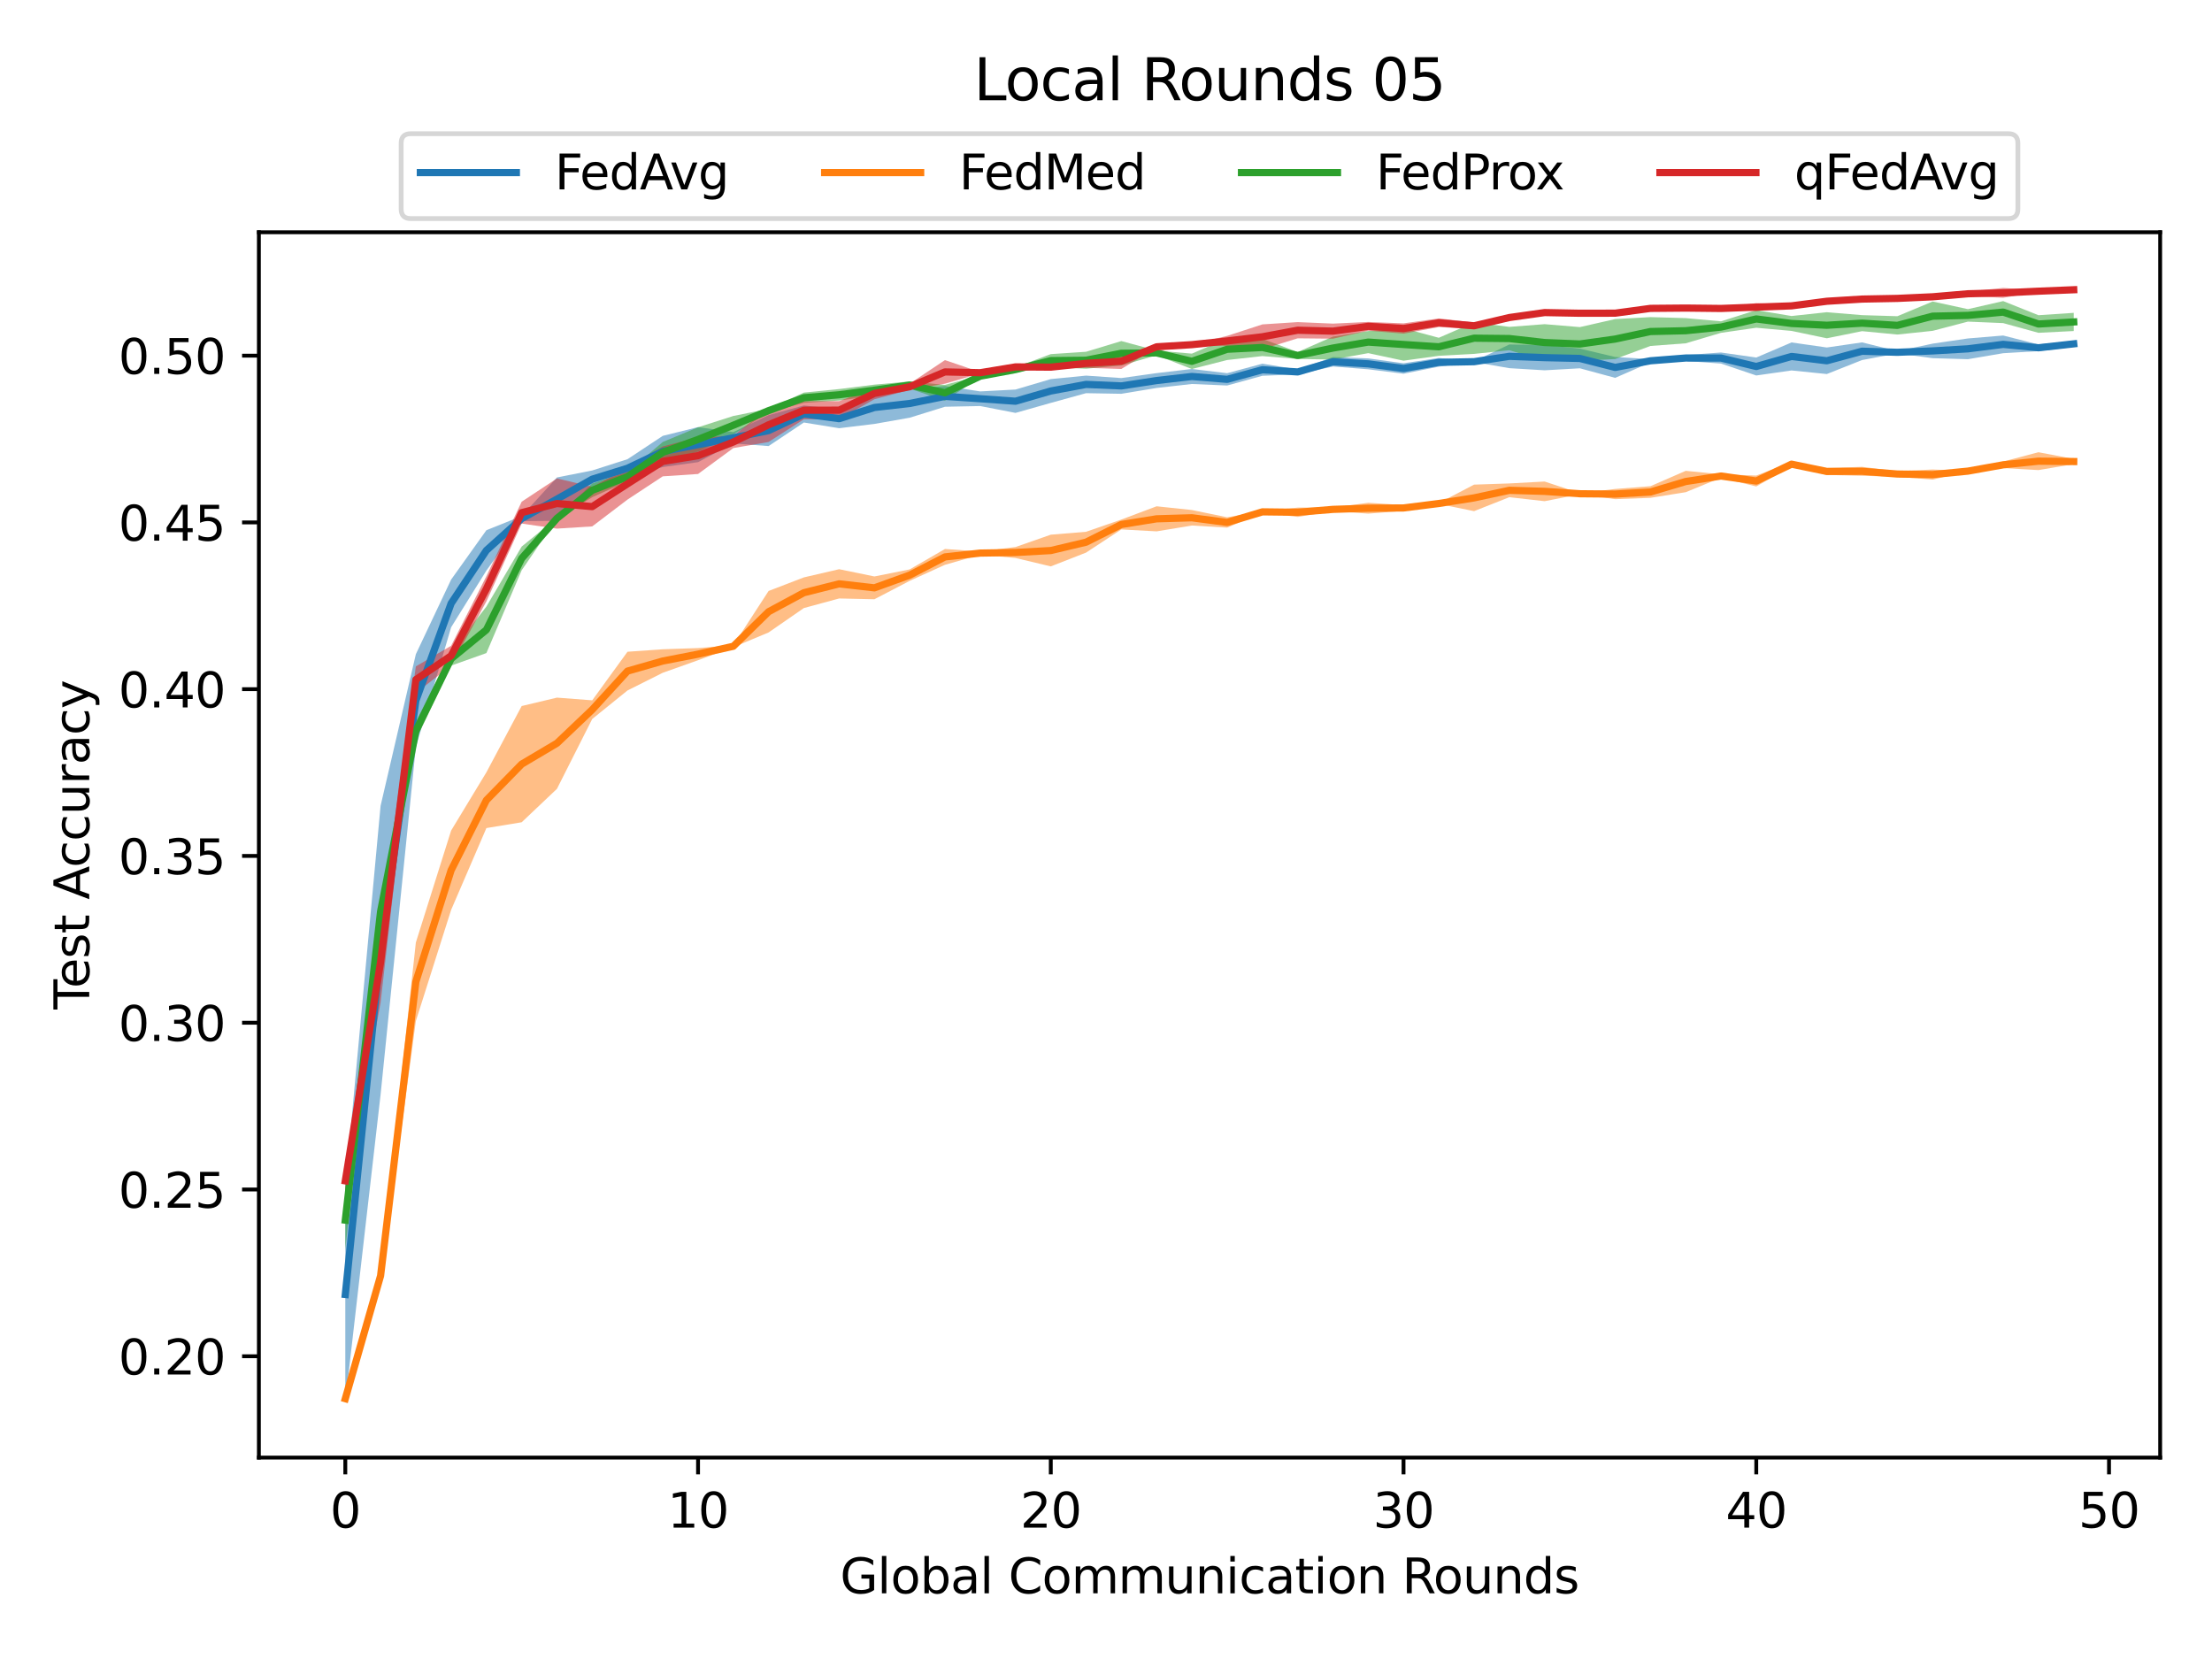 <?xml version="1.0" encoding="utf-8" standalone="no"?>
<!DOCTYPE svg PUBLIC "-//W3C//DTD SVG 1.1//EN"
  "http://www.w3.org/Graphics/SVG/1.1/DTD/svg11.dtd">
<svg height="345.6pt" version="1.1" viewBox="0 0 460.8 345.6" width="460.8pt" xmlns="http://www.w3.org/2000/svg" xmlns:xlink="http://www.w3.org/1999/xlink">
 <defs>
  <style type="text/css">*{stroke-linecap:butt;stroke-linejoin:round;}</style>
 </defs>
 <g id="figure_1">
  <g id="patch_1">
   <path d="M 0 345.6 
L 460.8 345.6 
L 460.8 0 
L 0 0 
z
" style="fill:#ffffff;"/>
  </g>
  <g id="axes_1">
   <g id="patch_2">
    <path d="M 53.93 303.64 
L 450 303.64 
L 450 48.38 
L 53.93 48.38 
z
" style="fill:#ffffff;"/>
   </g>
   <g id="PolyCollection_1">
    <path clip-path="url(#p6af0ea14b4)" d="M 71.933 247.297 
L 71.933 292.037 
L 79.281 228.053 
L 86.63 155.641 
L 93.978 130.675 
L 101.326 118.858 
L 108.674 108.564 
L 116.023 108.497 
L 123.371 101.641 
L 130.719 99.432 
L 138.067 97.297 
L 145.416 96.276 
L 152.764 92.381 
L 160.112 92.925 
L 167.46 88.017 
L 174.809 89.205 
L 182.157 88.312 
L 189.505 87.016 
L 196.853 84.733 
L 204.201 84.586 
L 211.55 86.016 
L 218.898 83.934 
L 226.246 81.906 
L 233.594 82.034 
L 240.943 80.819 
L 248.291 79.993 
L 255.639 80.308 
L 262.987 78.28 
L 270.336 77.998 
L 277.684 76.347 
L 285.032 76.931 
L 292.38 77.851 
L 299.729 76.387 
L 307.077 75.42 
L 314.425 76.696 
L 321.773 77.139 
L 329.121 76.723 
L 336.47 78.717 
L 343.818 75.5 
L 351.166 75.198 
L 358.514 75.735 
L 365.863 78.22 
L 373.211 77.172 
L 380.559 77.918 
L 387.907 75.004 
L 395.256 73.627 
L 402.604 74.614 
L 409.952 74.829 
L 417.3 73.58 
L 424.649 73.144 
L 431.997 72.257 
L 431.997 71.002 
L 431.997 71.002 
L 424.649 71.754 
L 417.3 69.894 
L 409.952 70.505 
L 402.604 71.586 
L 395.256 73.15 
L 387.907 71.324 
L 380.559 72.392 
L 373.211 71.337 
L 365.863 74.48 
L 358.514 73.432 
L 351.166 73.963 
L 343.818 74.816 
L 336.47 74.366 
L 329.121 72.62 
L 321.773 71.868 
L 314.425 71.76 
L 307.077 75.272 
L 299.729 74.581 
L 292.38 75.675 
L 285.032 74.661 
L 277.684 74.386 
L 270.336 76.964 
L 262.987 75.762 
L 255.639 77.743 
L 248.291 76.864 
L 240.943 77.73 
L 233.594 78.757 
L 226.246 78.247 
L 218.898 78.972 
L 211.55 81.148 
L 204.201 81.537 
L 196.853 80.409 
L 189.505 81.094 
L 182.157 81.463 
L 174.809 85.237 
L 167.46 84.471 
L 160.112 86.472 
L 152.764 90.018 
L 145.416 88.977 
L 138.067 90.797 
L 130.719 95.658 
L 123.371 98.008 
L 116.023 99.459 
L 108.674 107.503 
L 101.326 110.451 
L 93.978 120.738 
L 86.63 136.282 
L 79.281 167.875 
L 71.933 247.297 
z
" style="fill:#1f77b4;fill-opacity:0.5;"/>
   </g>
   <g id="PolyCollection_2">
    <path clip-path="url(#p6af0ea14b4)" d="M 71.933 290.708 
L 71.933 292.037 
L 79.281 267.582 
L 86.63 212.703 
L 93.978 189.55 
L 101.326 172.502 
L 108.674 171.293 
L 116.023 164.33 
L 123.371 149.779 
L 130.719 143.836 
L 138.067 140.15 
L 145.416 137.538 
L 152.764 134.825 
L 160.112 131.75 
L 167.46 126.667 
L 174.809 124.672 
L 182.157 124.834 
L 189.505 121 
L 196.853 117.662 
L 204.201 115.554 
L 211.55 116.239 
L 218.898 117.991 
L 226.246 115.117 
L 233.594 110.29 
L 240.943 110.692 
L 248.291 109.477 
L 255.639 109.914 
L 262.987 106.784 
L 270.336 107.684 
L 277.684 106.482 
L 285.032 106.999 
L 292.38 106.422 
L 299.729 104.978 
L 307.077 106.482 
L 314.425 103.575 
L 321.773 104.407 
L 329.121 102.97 
L 336.47 103.984 
L 343.818 103.709 
L 351.166 102.534 
L 358.514 99.519 
L 365.863 101.339 
L 373.211 97.122 
L 380.559 98.935 
L 387.907 99.109 
L 395.256 99.351 
L 402.604 99.909 
L 409.952 98.163 
L 417.3 97.511 
L 424.649 97.928 
L 431.997 96.692 
L 431.997 95.604 
L 431.997 95.604 
L 424.649 94.208 
L 417.3 96.148 
L 409.952 98.122 
L 402.604 97.807 
L 395.256 98.143 
L 387.907 97.256 
L 380.559 97.491 
L 373.211 96.262 
L 365.863 99.069 
L 358.514 98.807 
L 351.166 98.082 
L 343.818 101.285 
L 336.47 101.863 
L 329.121 102.742 
L 321.773 100.311 
L 314.425 100.708 
L 307.077 100.956 
L 299.729 104.797 
L 292.38 105.213 
L 285.032 104.743 
L 277.684 105.737 
L 270.336 105.744 
L 262.987 106.469 
L 255.639 107.758 
L 248.291 106.247 
L 240.943 105.468 
L 233.594 108.235 
L 226.246 110.78 
L 218.898 111.384 
L 211.55 113.956 
L 204.201 114.882 
L 196.853 114.365 
L 189.505 118.616 
L 182.157 120.086 
L 174.809 118.576 
L 167.46 120.281 
L 160.112 123.108 
L 152.764 134.436 
L 145.416 135.006 
L 138.067 135.255 
L 130.719 135.772 
L 123.371 145.891 
L 116.023 145.327 
L 108.674 147.08 
L 101.326 160.885 
L 93.978 173.019 
L 86.63 196.339 
L 79.281 263.956 
L 71.933 290.708 
z
" style="fill:#ff7f0e;fill-opacity:0.5;"/>
   </g>
   <g id="PolyCollection_3">
    <path clip-path="url(#p6af0ea14b4)" d="M 71.933 248.15 
L 71.933 260.203 
L 79.281 192.102 
L 86.63 154.157 
L 93.978 138.659 
L 101.326 136.047 
L 108.674 118.797 
L 116.023 108.08 
L 123.371 103.575 
L 130.719 100.291 
L 138.067 96.39 
L 145.416 94.087 
L 152.764 90.515 
L 160.112 85.908 
L 167.46 83.934 
L 174.809 83.431 
L 182.157 82.423 
L 189.505 80.953 
L 196.853 83.478 
L 204.201 78.522 
L 211.55 77.461 
L 218.898 76.481 
L 226.246 76.81 
L 233.594 76.138 
L 240.943 74.01 
L 248.291 76.87 
L 255.639 74.997 
L 262.987 74.178 
L 270.336 74.782 
L 277.684 74.896 
L 285.032 73.567 
L 292.38 75.138 
L 299.729 74.124 
L 307.077 73.721 
L 314.425 72.956 
L 321.773 75.178 
L 329.121 75.178 
L 336.47 74.795 
L 343.818 72.069 
L 351.166 71.519 
L 358.514 69.336 
L 365.863 68.275 
L 373.211 68.933 
L 380.559 70.471 
L 387.907 68.987 
L 395.256 69.692 
L 402.604 68.92 
L 409.952 67 
L 417.3 67.309 
L 424.649 69.33 
L 431.997 68.96 
L 431.997 65.173 
L 431.997 65.173 
L 424.649 65.663 
L 417.3 62.722 
L 409.952 64.401 
L 402.604 62.81 
L 395.256 65.872 
L 387.907 65.65 
L 380.559 65.039 
L 373.211 65.831 
L 365.863 64.609 
L 358.514 66.939 
L 351.166 66.268 
L 343.818 66.06 
L 336.47 66.469 
L 329.121 68.141 
L 321.773 67.53 
L 314.425 68.094 
L 307.077 67.174 
L 299.729 70.364 
L 292.38 68.39 
L 285.032 68.96 
L 277.684 70.115 
L 270.336 73.332 
L 262.987 70.592 
L 255.639 70.518 
L 248.291 73.667 
L 240.943 73.029 
L 233.594 71.049 
L 226.246 73.278 
L 218.898 73.768 
L 211.55 76.521 
L 204.201 78.2 
L 196.853 80.181 
L 189.505 79.469 
L 182.157 80.127 
L 174.809 81.047 
L 167.46 81.785 
L 160.112 85.176 
L 152.764 86.654 
L 145.416 89.011 
L 138.067 92.072 
L 130.719 98.337 
L 123.371 100.708 
L 116.023 107.872 
L 108.674 113.862 
L 101.326 126.358 
L 93.978 135.806 
L 86.63 150.376 
L 79.281 187.684 
L 71.933 248.15 
z
" style="fill:#2ca02c;fill-opacity:0.5;"/>
   </g>
   <g id="PolyCollection_4">
    <path clip-path="url(#p6af0ea14b4)" d="M 71.933 243.08 
L 71.933 248.915 
L 79.281 208.875 
L 86.63 144.34 
L 93.978 138.693 
L 101.326 125.284 
L 108.674 109.074 
L 116.023 110.122 
L 123.371 109.658 
L 130.719 104.072 
L 138.067 99.23 
L 145.416 98.74 
L 152.764 93.342 
L 160.112 92.072 
L 167.46 87.339 
L 174.809 87.312 
L 182.157 83.169 
L 189.505 81.215 
L 196.853 79.932 
L 204.201 77.77 
L 211.55 76.79 
L 218.898 76.87 
L 226.246 76.622 
L 233.594 76.864 
L 240.943 72.398 
L 248.291 71.854 
L 255.639 72.089 
L 262.987 72.734 
L 270.336 70.478 
L 277.684 70.552 
L 285.032 68.893 
L 292.38 69.498 
L 299.729 68.134 
L 307.077 68.571 
L 314.425 66.221 
L 321.773 65.247 
L 329.121 65.328 
L 336.47 65.308 
L 343.818 64.3 
L 351.166 64.495 
L 358.514 64.341 
L 365.863 64.824 
L 373.211 63.965 
L 380.559 63.105 
L 387.907 62.763 
L 395.256 62.407 
L 402.604 62.145 
L 409.952 61.675 
L 417.3 62.031 
L 424.649 60.835 
L 431.997 60.52 
L 431.997 60.198 
L 431.997 60.198 
L 424.649 60.486 
L 417.3 59.983 
L 409.952 60.721 
L 402.604 61.507 
L 395.256 61.917 
L 387.907 61.843 
L 380.559 62.407 
L 373.211 63.468 
L 365.863 63.139 
L 358.514 64.173 
L 351.166 63.857 
L 343.818 64.179 
L 336.47 65.173 
L 329.121 65.18 
L 321.773 64.978 
L 314.425 66.073 
L 307.077 67.167 
L 299.729 66.335 
L 292.38 67.362 
L 285.032 67.067 
L 277.684 67.416 
L 270.336 67.1 
L 262.987 67.577 
L 255.639 69.968 
L 248.291 71.74 
L 240.943 72.096 
L 233.594 73.634 
L 226.246 74.762 
L 218.898 76.098 
L 211.55 76.071 
L 204.201 77.515 
L 196.853 75.017 
L 189.505 79.919 
L 182.157 80.745 
L 174.809 83.572 
L 167.46 83.578 
L 160.112 84.908 
L 152.764 90.817 
L 145.416 91.106 
L 138.067 93.006 
L 130.719 97.505 
L 123.371 101.419 
L 116.023 99.66 
L 108.674 104.515 
L 101.326 120.033 
L 93.978 134.523 
L 86.63 138.82 
L 79.281 191.988 
L 71.933 243.08 
z
" style="fill:#d62728;fill-opacity:0.5;"/>
   </g>
   <g id="matplotlib.axis_1">
    <g id="xtick_1">
     <g id="line2d_1">
      <defs>
       <path d="M 0 0 
L 0 3.5 
" id="m37527997dd" style="stroke:#000000;stroke-width:0.8;"/>
      </defs>
      <g>
       <use style="stroke:#000000;stroke-width:0.8;" x="71.933" xlink:href="#m37527997dd" y="303.64"/>
      </g>
     </g>
     <g id="text_1">
      <!-- 0 -->
      <g transform="translate(68.752 318.238)scale(0.1 -0.1)">
       <defs>
        <path d="M 2034 4250 
Q 1547 4250 1301 3770 
Q 1056 3291 1056 2328 
Q 1056 1369 1301 889 
Q 1547 409 2034 409 
Q 2525 409 2770 889 
Q 3016 1369 3016 2328 
Q 3016 3291 2770 3770 
Q 2525 4250 2034 4250 
z
M 2034 4750 
Q 2819 4750 3233 4129 
Q 3647 3509 3647 2328 
Q 3647 1150 3233 529 
Q 2819 -91 2034 -91 
Q 1250 -91 836 529 
Q 422 1150 422 2328 
Q 422 3509 836 4129 
Q 1250 4750 2034 4750 
z
" id="DejaVuSans-30" transform="scale(0.016)"/>
       </defs>
       <use xlink:href="#DejaVuSans-30"/>
      </g>
     </g>
    </g>
    <g id="xtick_2">
     <g id="line2d_2">
      <g>
       <use style="stroke:#000000;stroke-width:0.8;" x="145.416" xlink:href="#m37527997dd" y="303.64"/>
      </g>
     </g>
     <g id="text_2">
      <!-- 10 -->
      <g transform="translate(139.053 318.238)scale(0.1 -0.1)">
       <defs>
        <path d="M 794 531 
L 1825 531 
L 1825 4091 
L 703 3866 
L 703 4441 
L 1819 4666 
L 2450 4666 
L 2450 531 
L 3481 531 
L 3481 0 
L 794 0 
L 794 531 
z
" id="DejaVuSans-31" transform="scale(0.016)"/>
       </defs>
       <use xlink:href="#DejaVuSans-31"/>
       <use x="63.623" xlink:href="#DejaVuSans-30"/>
      </g>
     </g>
    </g>
    <g id="xtick_3">
     <g id="line2d_3">
      <g>
       <use style="stroke:#000000;stroke-width:0.8;" x="218.898" xlink:href="#m37527997dd" y="303.64"/>
      </g>
     </g>
     <g id="text_3">
      <!-- 20 -->
      <g transform="translate(212.535 318.238)scale(0.1 -0.1)">
       <defs>
        <path d="M 1228 531 
L 3431 531 
L 3431 0 
L 469 0 
L 469 531 
Q 828 903 1448 1529 
Q 2069 2156 2228 2338 
Q 2531 2678 2651 2914 
Q 2772 3150 2772 3378 
Q 2772 3750 2511 3984 
Q 2250 4219 1831 4219 
Q 1534 4219 1204 4116 
Q 875 4013 500 3803 
L 500 4441 
Q 881 4594 1212 4672 
Q 1544 4750 1819 4750 
Q 2544 4750 2975 4387 
Q 3406 4025 3406 3419 
Q 3406 3131 3298 2873 
Q 3191 2616 2906 2266 
Q 2828 2175 2409 1742 
Q 1991 1309 1228 531 
z
" id="DejaVuSans-32" transform="scale(0.016)"/>
       </defs>
       <use xlink:href="#DejaVuSans-32"/>
       <use x="63.623" xlink:href="#DejaVuSans-30"/>
      </g>
     </g>
    </g>
    <g id="xtick_4">
     <g id="line2d_4">
      <g>
       <use style="stroke:#000000;stroke-width:0.8;" x="292.38" xlink:href="#m37527997dd" y="303.64"/>
      </g>
     </g>
     <g id="text_4">
      <!-- 30 -->
      <g transform="translate(286.018 318.238)scale(0.1 -0.1)">
       <defs>
        <path d="M 2597 2516 
Q 3050 2419 3304 2112 
Q 3559 1806 3559 1356 
Q 3559 666 3084 287 
Q 2609 -91 1734 -91 
Q 1441 -91 1130 -33 
Q 819 25 488 141 
L 488 750 
Q 750 597 1062 519 
Q 1375 441 1716 441 
Q 2309 441 2620 675 
Q 2931 909 2931 1356 
Q 2931 1769 2642 2001 
Q 2353 2234 1838 2234 
L 1294 2234 
L 1294 2753 
L 1863 2753 
Q 2328 2753 2575 2939 
Q 2822 3125 2822 3475 
Q 2822 3834 2567 4026 
Q 2313 4219 1838 4219 
Q 1578 4219 1281 4162 
Q 984 4106 628 3988 
L 628 4550 
Q 988 4650 1302 4700 
Q 1616 4750 1894 4750 
Q 2613 4750 3031 4423 
Q 3450 4097 3450 3541 
Q 3450 3153 3228 2886 
Q 3006 2619 2597 2516 
z
" id="DejaVuSans-33" transform="scale(0.016)"/>
       </defs>
       <use xlink:href="#DejaVuSans-33"/>
       <use x="63.623" xlink:href="#DejaVuSans-30"/>
      </g>
     </g>
    </g>
    <g id="xtick_5">
     <g id="line2d_5">
      <g>
       <use style="stroke:#000000;stroke-width:0.8;" x="365.863" xlink:href="#m37527997dd" y="303.64"/>
      </g>
     </g>
     <g id="text_5">
      <!-- 40 -->
      <g transform="translate(359.5 318.238)scale(0.1 -0.1)">
       <defs>
        <path d="M 2419 4116 
L 825 1625 
L 2419 1625 
L 2419 4116 
z
M 2253 4666 
L 3047 4666 
L 3047 1625 
L 3713 1625 
L 3713 1100 
L 3047 1100 
L 3047 0 
L 2419 0 
L 2419 1100 
L 313 1100 
L 313 1709 
L 2253 4666 
z
" id="DejaVuSans-34" transform="scale(0.016)"/>
       </defs>
       <use xlink:href="#DejaVuSans-34"/>
       <use x="63.623" xlink:href="#DejaVuSans-30"/>
      </g>
     </g>
    </g>
    <g id="xtick_6">
     <g id="line2d_6">
      <g>
       <use style="stroke:#000000;stroke-width:0.8;" x="439.345" xlink:href="#m37527997dd" y="303.64"/>
      </g>
     </g>
     <g id="text_6">
      <!-- 50 -->
      <g transform="translate(432.983 318.238)scale(0.1 -0.1)">
       <defs>
        <path d="M 691 4666 
L 3169 4666 
L 3169 4134 
L 1269 4134 
L 1269 2991 
Q 1406 3038 1543 3061 
Q 1681 3084 1819 3084 
Q 2600 3084 3056 2656 
Q 3513 2228 3513 1497 
Q 3513 744 3044 326 
Q 2575 -91 1722 -91 
Q 1428 -91 1123 -41 
Q 819 9 494 109 
L 494 744 
Q 775 591 1075 516 
Q 1375 441 1709 441 
Q 2250 441 2565 725 
Q 2881 1009 2881 1497 
Q 2881 1984 2565 2268 
Q 2250 2553 1709 2553 
Q 1456 2553 1204 2497 
Q 953 2441 691 2322 
L 691 4666 
z
" id="DejaVuSans-35" transform="scale(0.016)"/>
       </defs>
       <use xlink:href="#DejaVuSans-35"/>
       <use x="63.623" xlink:href="#DejaVuSans-30"/>
      </g>
     </g>
    </g>
    <g id="text_7">
     <!-- Global Communication Rounds -->
     <g transform="translate(175.003 331.917)scale(0.1 -0.1)">
      <defs>
       <path d="M 3809 666 
L 3809 1919 
L 2778 1919 
L 2778 2438 
L 4434 2438 
L 4434 434 
Q 4069 175 3628 42 
Q 3188 -91 2688 -91 
Q 1594 -91 976 548 
Q 359 1188 359 2328 
Q 359 3472 976 4111 
Q 1594 4750 2688 4750 
Q 3144 4750 3555 4637 
Q 3966 4525 4313 4306 
L 4313 3634 
Q 3963 3931 3569 4081 
Q 3175 4231 2741 4231 
Q 1884 4231 1454 3753 
Q 1025 3275 1025 2328 
Q 1025 1384 1454 906 
Q 1884 428 2741 428 
Q 3075 428 3337 486 
Q 3600 544 3809 666 
z
" id="DejaVuSans-47" transform="scale(0.016)"/>
       <path d="M 603 4863 
L 1178 4863 
L 1178 0 
L 603 0 
L 603 4863 
z
" id="DejaVuSans-6c" transform="scale(0.016)"/>
       <path d="M 1959 3097 
Q 1497 3097 1228 2736 
Q 959 2375 959 1747 
Q 959 1119 1226 758 
Q 1494 397 1959 397 
Q 2419 397 2687 759 
Q 2956 1122 2956 1747 
Q 2956 2369 2687 2733 
Q 2419 3097 1959 3097 
z
M 1959 3584 
Q 2709 3584 3137 3096 
Q 3566 2609 3566 1747 
Q 3566 888 3137 398 
Q 2709 -91 1959 -91 
Q 1206 -91 779 398 
Q 353 888 353 1747 
Q 353 2609 779 3096 
Q 1206 3584 1959 3584 
z
" id="DejaVuSans-6f" transform="scale(0.016)"/>
       <path d="M 3116 1747 
Q 3116 2381 2855 2742 
Q 2594 3103 2138 3103 
Q 1681 3103 1420 2742 
Q 1159 2381 1159 1747 
Q 1159 1113 1420 752 
Q 1681 391 2138 391 
Q 2594 391 2855 752 
Q 3116 1113 3116 1747 
z
M 1159 2969 
Q 1341 3281 1617 3432 
Q 1894 3584 2278 3584 
Q 2916 3584 3314 3078 
Q 3713 2572 3713 1747 
Q 3713 922 3314 415 
Q 2916 -91 2278 -91 
Q 1894 -91 1617 61 
Q 1341 213 1159 525 
L 1159 0 
L 581 0 
L 581 4863 
L 1159 4863 
L 1159 2969 
z
" id="DejaVuSans-62" transform="scale(0.016)"/>
       <path d="M 2194 1759 
Q 1497 1759 1228 1600 
Q 959 1441 959 1056 
Q 959 750 1161 570 
Q 1363 391 1709 391 
Q 2188 391 2477 730 
Q 2766 1069 2766 1631 
L 2766 1759 
L 2194 1759 
z
M 3341 1997 
L 3341 0 
L 2766 0 
L 2766 531 
Q 2569 213 2275 61 
Q 1981 -91 1556 -91 
Q 1019 -91 701 211 
Q 384 513 384 1019 
Q 384 1609 779 1909 
Q 1175 2209 1959 2209 
L 2766 2209 
L 2766 2266 
Q 2766 2663 2505 2880 
Q 2244 3097 1772 3097 
Q 1472 3097 1187 3025 
Q 903 2953 641 2809 
L 641 3341 
Q 956 3463 1253 3523 
Q 1550 3584 1831 3584 
Q 2591 3584 2966 3190 
Q 3341 2797 3341 1997 
z
" id="DejaVuSans-61" transform="scale(0.016)"/>
       <path id="DejaVuSans-20" transform="scale(0.016)"/>
       <path d="M 4122 4306 
L 4122 3641 
Q 3803 3938 3442 4084 
Q 3081 4231 2675 4231 
Q 1875 4231 1450 3742 
Q 1025 3253 1025 2328 
Q 1025 1406 1450 917 
Q 1875 428 2675 428 
Q 3081 428 3442 575 
Q 3803 722 4122 1019 
L 4122 359 
Q 3791 134 3420 21 
Q 3050 -91 2638 -91 
Q 1578 -91 968 557 
Q 359 1206 359 2328 
Q 359 3453 968 4101 
Q 1578 4750 2638 4750 
Q 3056 4750 3426 4639 
Q 3797 4528 4122 4306 
z
" id="DejaVuSans-43" transform="scale(0.016)"/>
       <path d="M 3328 2828 
Q 3544 3216 3844 3400 
Q 4144 3584 4550 3584 
Q 5097 3584 5394 3201 
Q 5691 2819 5691 2113 
L 5691 0 
L 5113 0 
L 5113 2094 
Q 5113 2597 4934 2840 
Q 4756 3084 4391 3084 
Q 3944 3084 3684 2787 
Q 3425 2491 3425 1978 
L 3425 0 
L 2847 0 
L 2847 2094 
Q 2847 2600 2669 2842 
Q 2491 3084 2119 3084 
Q 1678 3084 1418 2786 
Q 1159 2488 1159 1978 
L 1159 0 
L 581 0 
L 581 3500 
L 1159 3500 
L 1159 2956 
Q 1356 3278 1631 3431 
Q 1906 3584 2284 3584 
Q 2666 3584 2933 3390 
Q 3200 3197 3328 2828 
z
" id="DejaVuSans-6d" transform="scale(0.016)"/>
       <path d="M 544 1381 
L 544 3500 
L 1119 3500 
L 1119 1403 
Q 1119 906 1312 657 
Q 1506 409 1894 409 
Q 2359 409 2629 706 
Q 2900 1003 2900 1516 
L 2900 3500 
L 3475 3500 
L 3475 0 
L 2900 0 
L 2900 538 
Q 2691 219 2414 64 
Q 2138 -91 1772 -91 
Q 1169 -91 856 284 
Q 544 659 544 1381 
z
M 1991 3584 
L 1991 3584 
z
" id="DejaVuSans-75" transform="scale(0.016)"/>
       <path d="M 3513 2113 
L 3513 0 
L 2938 0 
L 2938 2094 
Q 2938 2591 2744 2837 
Q 2550 3084 2163 3084 
Q 1697 3084 1428 2787 
Q 1159 2491 1159 1978 
L 1159 0 
L 581 0 
L 581 3500 
L 1159 3500 
L 1159 2956 
Q 1366 3272 1645 3428 
Q 1925 3584 2291 3584 
Q 2894 3584 3203 3211 
Q 3513 2838 3513 2113 
z
" id="DejaVuSans-6e" transform="scale(0.016)"/>
       <path d="M 603 3500 
L 1178 3500 
L 1178 0 
L 603 0 
L 603 3500 
z
M 603 4863 
L 1178 4863 
L 1178 4134 
L 603 4134 
L 603 4863 
z
" id="DejaVuSans-69" transform="scale(0.016)"/>
       <path d="M 3122 3366 
L 3122 2828 
Q 2878 2963 2633 3030 
Q 2388 3097 2138 3097 
Q 1578 3097 1268 2742 
Q 959 2388 959 1747 
Q 959 1106 1268 751 
Q 1578 397 2138 397 
Q 2388 397 2633 464 
Q 2878 531 3122 666 
L 3122 134 
Q 2881 22 2623 -34 
Q 2366 -91 2075 -91 
Q 1284 -91 818 406 
Q 353 903 353 1747 
Q 353 2603 823 3093 
Q 1294 3584 2113 3584 
Q 2378 3584 2631 3529 
Q 2884 3475 3122 3366 
z
" id="DejaVuSans-63" transform="scale(0.016)"/>
       <path d="M 1172 4494 
L 1172 3500 
L 2356 3500 
L 2356 3053 
L 1172 3053 
L 1172 1153 
Q 1172 725 1289 603 
Q 1406 481 1766 481 
L 2356 481 
L 2356 0 
L 1766 0 
Q 1100 0 847 248 
Q 594 497 594 1153 
L 594 3053 
L 172 3053 
L 172 3500 
L 594 3500 
L 594 4494 
L 1172 4494 
z
" id="DejaVuSans-74" transform="scale(0.016)"/>
       <path d="M 2841 2188 
Q 3044 2119 3236 1894 
Q 3428 1669 3622 1275 
L 4263 0 
L 3584 0 
L 2988 1197 
Q 2756 1666 2539 1819 
Q 2322 1972 1947 1972 
L 1259 1972 
L 1259 0 
L 628 0 
L 628 4666 
L 2053 4666 
Q 2853 4666 3247 4331 
Q 3641 3997 3641 3322 
Q 3641 2881 3436 2590 
Q 3231 2300 2841 2188 
z
M 1259 4147 
L 1259 2491 
L 2053 2491 
Q 2509 2491 2742 2702 
Q 2975 2913 2975 3322 
Q 2975 3731 2742 3939 
Q 2509 4147 2053 4147 
L 1259 4147 
z
" id="DejaVuSans-52" transform="scale(0.016)"/>
       <path d="M 2906 2969 
L 2906 4863 
L 3481 4863 
L 3481 0 
L 2906 0 
L 2906 525 
Q 2725 213 2448 61 
Q 2172 -91 1784 -91 
Q 1150 -91 751 415 
Q 353 922 353 1747 
Q 353 2572 751 3078 
Q 1150 3584 1784 3584 
Q 2172 3584 2448 3432 
Q 2725 3281 2906 2969 
z
M 947 1747 
Q 947 1113 1208 752 
Q 1469 391 1925 391 
Q 2381 391 2643 752 
Q 2906 1113 2906 1747 
Q 2906 2381 2643 2742 
Q 2381 3103 1925 3103 
Q 1469 3103 1208 2742 
Q 947 2381 947 1747 
z
" id="DejaVuSans-64" transform="scale(0.016)"/>
       <path d="M 2834 3397 
L 2834 2853 
Q 2591 2978 2328 3040 
Q 2066 3103 1784 3103 
Q 1356 3103 1142 2972 
Q 928 2841 928 2578 
Q 928 2378 1081 2264 
Q 1234 2150 1697 2047 
L 1894 2003 
Q 2506 1872 2764 1633 
Q 3022 1394 3022 966 
Q 3022 478 2636 193 
Q 2250 -91 1575 -91 
Q 1294 -91 989 -36 
Q 684 19 347 128 
L 347 722 
Q 666 556 975 473 
Q 1284 391 1588 391 
Q 1994 391 2212 530 
Q 2431 669 2431 922 
Q 2431 1156 2273 1281 
Q 2116 1406 1581 1522 
L 1381 1569 
Q 847 1681 609 1914 
Q 372 2147 372 2553 
Q 372 3047 722 3315 
Q 1072 3584 1716 3584 
Q 2034 3584 2315 3537 
Q 2597 3491 2834 3397 
z
" id="DejaVuSans-73" transform="scale(0.016)"/>
      </defs>
      <use xlink:href="#DejaVuSans-47"/>
      <use x="77.49" xlink:href="#DejaVuSans-6c"/>
      <use x="105.273" xlink:href="#DejaVuSans-6f"/>
      <use x="166.455" xlink:href="#DejaVuSans-62"/>
      <use x="229.932" xlink:href="#DejaVuSans-61"/>
      <use x="291.211" xlink:href="#DejaVuSans-6c"/>
      <use x="318.994" xlink:href="#DejaVuSans-20"/>
      <use x="350.781" xlink:href="#DejaVuSans-43"/>
      <use x="420.605" xlink:href="#DejaVuSans-6f"/>
      <use x="481.787" xlink:href="#DejaVuSans-6d"/>
      <use x="579.199" xlink:href="#DejaVuSans-6d"/>
      <use x="676.611" xlink:href="#DejaVuSans-75"/>
      <use x="739.99" xlink:href="#DejaVuSans-6e"/>
      <use x="803.369" xlink:href="#DejaVuSans-69"/>
      <use x="831.152" xlink:href="#DejaVuSans-63"/>
      <use x="886.133" xlink:href="#DejaVuSans-61"/>
      <use x="947.412" xlink:href="#DejaVuSans-74"/>
      <use x="986.621" xlink:href="#DejaVuSans-69"/>
      <use x="1014.404" xlink:href="#DejaVuSans-6f"/>
      <use x="1075.586" xlink:href="#DejaVuSans-6e"/>
      <use x="1138.965" xlink:href="#DejaVuSans-20"/>
      <use x="1170.752" xlink:href="#DejaVuSans-52"/>
      <use x="1235.734" xlink:href="#DejaVuSans-6f"/>
      <use x="1296.916" xlink:href="#DejaVuSans-75"/>
      <use x="1360.295" xlink:href="#DejaVuSans-6e"/>
      <use x="1423.674" xlink:href="#DejaVuSans-64"/>
      <use x="1487.15" xlink:href="#DejaVuSans-73"/>
     </g>
    </g>
   </g>
   <g id="matplotlib.axis_2">
    <g id="ytick_1">
     <g id="line2d_7">
      <defs>
       <path d="M 0 0 
L -3.5 0 
" id="m88d125b9ae" style="stroke:#000000;stroke-width:0.8;"/>
      </defs>
      <g>
       <use style="stroke:#000000;stroke-width:0.8;" x="53.93" xlink:href="#m88d125b9ae" y="282.533"/>
      </g>
     </g>
     <g id="text_8">
      <!-- 0.20 -->
      <g transform="translate(24.664 286.332)scale(0.1 -0.1)">
       <defs>
        <path d="M 684 794 
L 1344 794 
L 1344 0 
L 684 0 
L 684 794 
z
" id="DejaVuSans-2e" transform="scale(0.016)"/>
       </defs>
       <use xlink:href="#DejaVuSans-30"/>
       <use x="63.623" xlink:href="#DejaVuSans-2e"/>
       <use x="95.41" xlink:href="#DejaVuSans-32"/>
       <use x="159.033" xlink:href="#DejaVuSans-30"/>
      </g>
     </g>
    </g>
    <g id="ytick_2">
     <g id="line2d_8">
      <g>
       <use style="stroke:#000000;stroke-width:0.8;" x="53.93" xlink:href="#m88d125b9ae" y="247.792"/>
      </g>
     </g>
     <g id="text_9">
      <!-- 0.25 -->
      <g transform="translate(24.664 251.591)scale(0.1 -0.1)">
       <use xlink:href="#DejaVuSans-30"/>
       <use x="63.623" xlink:href="#DejaVuSans-2e"/>
       <use x="95.41" xlink:href="#DejaVuSans-32"/>
       <use x="159.033" xlink:href="#DejaVuSans-35"/>
      </g>
     </g>
    </g>
    <g id="ytick_3">
     <g id="line2d_9">
      <g>
       <use style="stroke:#000000;stroke-width:0.8;" x="53.93" xlink:href="#m88d125b9ae" y="213.051"/>
      </g>
     </g>
     <g id="text_10">
      <!-- 0.30 -->
      <g transform="translate(24.664 216.85)scale(0.1 -0.1)">
       <use xlink:href="#DejaVuSans-30"/>
       <use x="63.623" xlink:href="#DejaVuSans-2e"/>
       <use x="95.41" xlink:href="#DejaVuSans-33"/>
       <use x="159.033" xlink:href="#DejaVuSans-30"/>
      </g>
     </g>
    </g>
    <g id="ytick_4">
     <g id="line2d_10">
      <g>
       <use style="stroke:#000000;stroke-width:0.8;" x="53.93" xlink:href="#m88d125b9ae" y="178.31"/>
      </g>
     </g>
     <g id="text_11">
      <!-- 0.35 -->
      <g transform="translate(24.664 182.109)scale(0.1 -0.1)">
       <use xlink:href="#DejaVuSans-30"/>
       <use x="63.623" xlink:href="#DejaVuSans-2e"/>
       <use x="95.41" xlink:href="#DejaVuSans-33"/>
       <use x="159.033" xlink:href="#DejaVuSans-35"/>
      </g>
     </g>
    </g>
    <g id="ytick_5">
     <g id="line2d_11">
      <g>
       <use style="stroke:#000000;stroke-width:0.8;" x="53.93" xlink:href="#m88d125b9ae" y="143.569"/>
      </g>
     </g>
     <g id="text_12">
      <!-- 0.40 -->
      <g transform="translate(24.664 147.368)scale(0.1 -0.1)">
       <use xlink:href="#DejaVuSans-30"/>
       <use x="63.623" xlink:href="#DejaVuSans-2e"/>
       <use x="95.41" xlink:href="#DejaVuSans-34"/>
       <use x="159.033" xlink:href="#DejaVuSans-30"/>
      </g>
     </g>
    </g>
    <g id="ytick_6">
     <g id="line2d_12">
      <g>
       <use style="stroke:#000000;stroke-width:0.8;" x="53.93" xlink:href="#m88d125b9ae" y="108.828"/>
      </g>
     </g>
     <g id="text_13">
      <!-- 0.45 -->
      <g transform="translate(24.664 112.627)scale(0.1 -0.1)">
       <use xlink:href="#DejaVuSans-30"/>
       <use x="63.623" xlink:href="#DejaVuSans-2e"/>
       <use x="95.41" xlink:href="#DejaVuSans-34"/>
       <use x="159.033" xlink:href="#DejaVuSans-35"/>
      </g>
     </g>
    </g>
    <g id="ytick_7">
     <g id="line2d_13">
      <g>
       <use style="stroke:#000000;stroke-width:0.8;" x="53.93" xlink:href="#m88d125b9ae" y="74.087"/>
      </g>
     </g>
     <g id="text_14">
      <!-- 0.50 -->
      <g transform="translate(24.664 77.886)scale(0.1 -0.1)">
       <use xlink:href="#DejaVuSans-30"/>
       <use x="63.623" xlink:href="#DejaVuSans-2e"/>
       <use x="95.41" xlink:href="#DejaVuSans-35"/>
       <use x="159.033" xlink:href="#DejaVuSans-30"/>
      </g>
     </g>
    </g>
    <g id="text_15">
     <!-- Test Accuracy -->
     <g transform="translate(18.585 210.273)rotate(-90)scale(0.1 -0.1)">
      <defs>
       <path d="M -19 4666 
L 3928 4666 
L 3928 4134 
L 2272 4134 
L 2272 0 
L 1638 0 
L 1638 4134 
L -19 4134 
L -19 4666 
z
" id="DejaVuSans-54" transform="scale(0.016)"/>
       <path d="M 3597 1894 
L 3597 1613 
L 953 1613 
Q 991 1019 1311 708 
Q 1631 397 2203 397 
Q 2534 397 2845 478 
Q 3156 559 3463 722 
L 3463 178 
Q 3153 47 2828 -22 
Q 2503 -91 2169 -91 
Q 1331 -91 842 396 
Q 353 884 353 1716 
Q 353 2575 817 3079 
Q 1281 3584 2069 3584 
Q 2775 3584 3186 3129 
Q 3597 2675 3597 1894 
z
M 3022 2063 
Q 3016 2534 2758 2815 
Q 2500 3097 2075 3097 
Q 1594 3097 1305 2825 
Q 1016 2553 972 2059 
L 3022 2063 
z
" id="DejaVuSans-65" transform="scale(0.016)"/>
       <path d="M 2188 4044 
L 1331 1722 
L 3047 1722 
L 2188 4044 
z
M 1831 4666 
L 2547 4666 
L 4325 0 
L 3669 0 
L 3244 1197 
L 1141 1197 
L 716 0 
L 50 0 
L 1831 4666 
z
" id="DejaVuSans-41" transform="scale(0.016)"/>
       <path d="M 2631 2963 
Q 2534 3019 2420 3045 
Q 2306 3072 2169 3072 
Q 1681 3072 1420 2755 
Q 1159 2438 1159 1844 
L 1159 0 
L 581 0 
L 581 3500 
L 1159 3500 
L 1159 2956 
Q 1341 3275 1631 3429 
Q 1922 3584 2338 3584 
Q 2397 3584 2469 3576 
Q 2541 3569 2628 3553 
L 2631 2963 
z
" id="DejaVuSans-72" transform="scale(0.016)"/>
       <path d="M 2059 -325 
Q 1816 -950 1584 -1140 
Q 1353 -1331 966 -1331 
L 506 -1331 
L 506 -850 
L 844 -850 
Q 1081 -850 1212 -737 
Q 1344 -625 1503 -206 
L 1606 56 
L 191 3500 
L 800 3500 
L 1894 763 
L 2988 3500 
L 3597 3500 
L 2059 -325 
z
" id="DejaVuSans-79" transform="scale(0.016)"/>
      </defs>
      <use xlink:href="#DejaVuSans-54"/>
      <use x="44.084" xlink:href="#DejaVuSans-65"/>
      <use x="105.607" xlink:href="#DejaVuSans-73"/>
      <use x="157.707" xlink:href="#DejaVuSans-74"/>
      <use x="196.916" xlink:href="#DejaVuSans-20"/>
      <use x="228.703" xlink:href="#DejaVuSans-41"/>
      <use x="295.361" xlink:href="#DejaVuSans-63"/>
      <use x="350.342" xlink:href="#DejaVuSans-63"/>
      <use x="405.322" xlink:href="#DejaVuSans-75"/>
      <use x="468.701" xlink:href="#DejaVuSans-72"/>
      <use x="509.814" xlink:href="#DejaVuSans-61"/>
      <use x="571.094" xlink:href="#DejaVuSans-63"/>
      <use x="626.074" xlink:href="#DejaVuSans-79"/>
     </g>
    </g>
   </g>
   <g id="line2d_14">
    <path clip-path="url(#p6af0ea14b4)" d="M 71.933 269.667 
L 79.281 197.964 
L 86.63 145.962 
L 93.978 125.707 
L 101.326 114.654 
L 108.674 108.033 
L 116.023 103.978 
L 123.371 99.825 
L 130.719 97.545 
L 138.067 94.047 
L 145.416 92.626 
L 152.764 91.2 
L 160.112 89.699 
L 167.46 86.244 
L 174.809 87.221 
L 182.157 84.888 
L 189.505 84.055 
L 196.853 82.571 
L 204.201 83.061 
L 211.55 83.582 
L 218.898 81.453 
L 226.246 80.077 
L 233.594 80.396 
L 240.943 79.274 
L 248.291 78.428 
L 255.639 79.026 
L 262.987 77.021 
L 270.336 77.481 
L 277.684 75.366 
L 285.032 75.796 
L 292.38 76.763 
L 299.729 75.484 
L 307.077 75.346 
L 314.425 74.228 
L 321.773 74.503 
L 329.121 74.671 
L 336.47 76.541 
L 343.818 75.158 
L 351.166 74.581 
L 358.514 74.584 
L 365.863 76.35 
L 373.211 74.255 
L 380.559 75.155 
L 387.907 73.164 
L 395.256 73.389 
L 402.604 73.1 
L 409.952 72.667 
L 417.3 71.737 
L 424.649 72.449 
L 431.997 71.629 
" style="fill:none;stroke:#1f77b4;stroke-linecap:square;stroke-width:1.5;"/>
   </g>
   <g id="line2d_15">
    <path clip-path="url(#p6af0ea14b4)" d="M 71.933 291.373 
L 79.281 265.769 
L 86.63 204.521 
L 93.978 181.284 
L 101.326 166.693 
L 108.674 159.186 
L 116.023 154.828 
L 123.371 147.835 
L 130.719 139.804 
L 138.067 137.702 
L 145.416 136.272 
L 152.764 134.63 
L 160.112 127.429 
L 167.46 123.474 
L 174.809 121.624 
L 182.157 122.46 
L 189.505 119.808 
L 196.853 116.014 
L 204.201 115.218 
L 211.55 115.097 
L 218.898 114.688 
L 226.246 112.949 
L 233.594 109.262 
L 240.943 108.08 
L 248.291 107.862 
L 255.639 108.836 
L 262.987 106.627 
L 270.336 106.714 
L 277.684 106.11 
L 285.032 105.871 
L 292.38 105.818 
L 299.729 104.888 
L 307.077 103.719 
L 314.425 102.141 
L 321.773 102.359 
L 329.121 102.856 
L 336.47 102.923 
L 343.818 102.497 
L 351.166 100.308 
L 358.514 99.163 
L 365.863 100.204 
L 373.211 96.692 
L 380.559 98.213 
L 387.907 98.183 
L 395.256 98.747 
L 402.604 98.858 
L 409.952 98.143 
L 417.3 96.83 
L 424.649 96.068 
L 431.997 96.148 
" style="fill:none;stroke:#ff7f0e;stroke-linecap:square;stroke-width:1.5;"/>
   </g>
   <g id="line2d_16">
    <path clip-path="url(#p6af0ea14b4)" d="M 71.933 254.176 
L 79.281 189.893 
L 86.63 152.267 
L 93.978 137.232 
L 101.326 131.203 
L 108.674 116.329 
L 116.023 107.976 
L 123.371 102.141 
L 130.719 99.314 
L 138.067 94.231 
L 145.416 91.549 
L 152.764 88.584 
L 160.112 85.542 
L 167.46 82.86 
L 174.809 82.239 
L 182.157 81.275 
L 189.505 80.211 
L 196.853 81.829 
L 204.201 78.361 
L 211.55 76.991 
L 218.898 75.124 
L 226.246 75.044 
L 233.594 73.593 
L 240.943 73.52 
L 248.291 75.269 
L 255.639 72.758 
L 262.987 72.385 
L 270.336 74.057 
L 277.684 72.506 
L 285.032 71.263 
L 292.38 71.764 
L 299.729 72.244 
L 307.077 70.448 
L 314.425 70.525 
L 321.773 71.354 
L 329.121 71.66 
L 336.47 70.632 
L 343.818 69.064 
L 351.166 68.893 
L 358.514 68.138 
L 365.863 66.442 
L 373.211 67.382 
L 380.559 67.755 
L 387.907 67.319 
L 395.256 67.782 
L 402.604 65.865 
L 409.952 65.7 
L 417.3 65.015 
L 424.649 67.497 
L 431.997 67.067 
" style="fill:none;stroke:#2ca02c;stroke-linecap:square;stroke-width:1.5;"/>
   </g>
   <g id="line2d_17">
    <path clip-path="url(#p6af0ea14b4)" d="M 71.933 245.998 
L 79.281 200.431 
L 86.63 141.58 
L 93.978 136.608 
L 101.326 122.658 
L 108.674 106.795 
L 116.023 104.891 
L 123.371 105.539 
L 130.719 100.788 
L 138.067 96.118 
L 145.416 94.923 
L 152.764 92.079 
L 160.112 88.49 
L 167.46 85.458 
L 174.809 85.442 
L 182.157 81.957 
L 189.505 80.567 
L 196.853 77.475 
L 204.201 77.642 
L 211.55 76.43 
L 218.898 76.484 
L 226.246 75.692 
L 233.594 75.249 
L 240.943 72.247 
L 248.291 71.797 
L 255.639 71.028 
L 262.987 70.156 
L 270.336 68.789 
L 277.684 68.984 
L 285.032 67.98 
L 292.38 68.43 
L 299.729 67.235 
L 307.077 67.869 
L 314.425 66.147 
L 321.773 65.113 
L 329.121 65.254 
L 336.47 65.24 
L 343.818 64.24 
L 351.166 64.176 
L 358.514 64.257 
L 365.863 63.981 
L 373.211 63.716 
L 380.559 62.756 
L 387.907 62.303 
L 395.256 62.162 
L 402.604 61.826 
L 409.952 61.198 
L 417.3 61.007 
L 424.649 60.661 
L 431.997 60.359 
" style="fill:none;stroke:#d62728;stroke-linecap:square;stroke-width:1.5;"/>
   </g>
   <g id="patch_3">
    <path d="M 53.93 303.64 
L 53.93 48.38 
" style="fill:none;stroke:#000000;stroke-linecap:square;stroke-linejoin:miter;stroke-width:0.8;"/>
   </g>
   <g id="patch_4">
    <path d="M 450 303.64 
L 450 48.38 
" style="fill:none;stroke:#000000;stroke-linecap:square;stroke-linejoin:miter;stroke-width:0.8;"/>
   </g>
   <g id="patch_5">
    <path d="M 53.93 303.64 
L 450 303.64 
" style="fill:none;stroke:#000000;stroke-linecap:square;stroke-linejoin:miter;stroke-width:0.8;"/>
   </g>
   <g id="patch_6">
    <path d="M 53.93 48.38 
L 450 48.38 
" style="fill:none;stroke:#000000;stroke-linecap:square;stroke-linejoin:miter;stroke-width:0.8;"/>
   </g>
   <g id="text_16">
    <!-- Local Rounds 05 -->
    <g transform="translate(202.854 20.88)scale(0.12 -0.12)">
     <defs>
      <path d="M 628 4666 
L 1259 4666 
L 1259 531 
L 3531 531 
L 3531 0 
L 628 0 
L 628 4666 
z
" id="DejaVuSans-4c" transform="scale(0.016)"/>
     </defs>
     <use xlink:href="#DejaVuSans-4c"/>
     <use x="53.963" xlink:href="#DejaVuSans-6f"/>
     <use x="115.145" xlink:href="#DejaVuSans-63"/>
     <use x="170.125" xlink:href="#DejaVuSans-61"/>
     <use x="231.404" xlink:href="#DejaVuSans-6c"/>
     <use x="259.188" xlink:href="#DejaVuSans-20"/>
     <use x="290.975" xlink:href="#DejaVuSans-52"/>
     <use x="355.957" xlink:href="#DejaVuSans-6f"/>
     <use x="417.139" xlink:href="#DejaVuSans-75"/>
     <use x="480.518" xlink:href="#DejaVuSans-6e"/>
     <use x="543.896" xlink:href="#DejaVuSans-64"/>
     <use x="607.373" xlink:href="#DejaVuSans-73"/>
     <use x="659.473" xlink:href="#DejaVuSans-20"/>
     <use x="691.26" xlink:href="#DejaVuSans-30"/>
     <use x="754.883" xlink:href="#DejaVuSans-35"/>
    </g>
   </g>
   <g id="legend_1">
    <g id="patch_7">
     <path d="M 85.567 45.532 
L 418.363 45.532 
Q 420.363 45.532 420.363 43.532 
L 420.363 29.854 
Q 420.363 27.854 418.363 27.854 
L 85.567 27.854 
Q 83.567 27.854 83.567 29.854 
L 83.567 43.532 
Q 83.567 45.532 85.567 45.532 
z
" style="fill:#ffffff;opacity:0.8;stroke:#cccccc;stroke-linejoin:miter;"/>
    </g>
    <g id="line2d_18">
     <path d="M 87.567 35.952 
L 107.567 35.952 
" style="fill:none;stroke:#1f77b4;stroke-linecap:square;stroke-width:1.5;"/>
    </g>
    <g id="line2d_19"/>
    <g id="text_17">
     <!-- FedAvg -->
     <g transform="translate(115.567 39.452)scale(0.1 -0.1)">
      <defs>
       <path d="M 628 4666 
L 3309 4666 
L 3309 4134 
L 1259 4134 
L 1259 2759 
L 3109 2759 
L 3109 2228 
L 1259 2228 
L 1259 0 
L 628 0 
L 628 4666 
z
" id="DejaVuSans-46" transform="scale(0.016)"/>
       <path d="M 191 3500 
L 800 3500 
L 1894 563 
L 2988 3500 
L 3597 3500 
L 2284 0 
L 1503 0 
L 191 3500 
z
" id="DejaVuSans-76" transform="scale(0.016)"/>
       <path d="M 2906 1791 
Q 2906 2416 2648 2759 
Q 2391 3103 1925 3103 
Q 1463 3103 1205 2759 
Q 947 2416 947 1791 
Q 947 1169 1205 825 
Q 1463 481 1925 481 
Q 2391 481 2648 825 
Q 2906 1169 2906 1791 
z
M 3481 434 
Q 3481 -459 3084 -895 
Q 2688 -1331 1869 -1331 
Q 1566 -1331 1297 -1286 
Q 1028 -1241 775 -1147 
L 775 -588 
Q 1028 -725 1275 -790 
Q 1522 -856 1778 -856 
Q 2344 -856 2625 -561 
Q 2906 -266 2906 331 
L 2906 616 
Q 2728 306 2450 153 
Q 2172 0 1784 0 
Q 1141 0 747 490 
Q 353 981 353 1791 
Q 353 2603 747 3093 
Q 1141 3584 1784 3584 
Q 2172 3584 2450 3431 
Q 2728 3278 2906 2969 
L 2906 3500 
L 3481 3500 
L 3481 434 
z
" id="DejaVuSans-67" transform="scale(0.016)"/>
      </defs>
      <use xlink:href="#DejaVuSans-46"/>
      <use x="52.02" xlink:href="#DejaVuSans-65"/>
      <use x="113.543" xlink:href="#DejaVuSans-64"/>
      <use x="177.02" xlink:href="#DejaVuSans-41"/>
      <use x="239.553" xlink:href="#DejaVuSans-76"/>
      <use x="298.732" xlink:href="#DejaVuSans-67"/>
     </g>
    </g>
    <g id="line2d_20">
     <path d="M 171.79 35.952 
L 191.79 35.952 
" style="fill:none;stroke:#ff7f0e;stroke-linecap:square;stroke-width:1.5;"/>
    </g>
    <g id="line2d_21"/>
    <g id="text_18">
     <!-- FedMed -->
     <g transform="translate(199.79 39.452)scale(0.1 -0.1)">
      <defs>
       <path d="M 628 4666 
L 1569 4666 
L 2759 1491 
L 3956 4666 
L 4897 4666 
L 4897 0 
L 4281 0 
L 4281 4097 
L 3078 897 
L 2444 897 
L 1241 4097 
L 1241 0 
L 628 0 
L 628 4666 
z
" id="DejaVuSans-4d" transform="scale(0.016)"/>
      </defs>
      <use xlink:href="#DejaVuSans-46"/>
      <use x="52.02" xlink:href="#DejaVuSans-65"/>
      <use x="113.543" xlink:href="#DejaVuSans-64"/>
      <use x="177.02" xlink:href="#DejaVuSans-4d"/>
      <use x="263.299" xlink:href="#DejaVuSans-65"/>
      <use x="324.822" xlink:href="#DejaVuSans-64"/>
     </g>
    </g>
    <g id="line2d_22">
     <path d="M 258.623 35.952 
L 278.623 35.952 
" style="fill:none;stroke:#2ca02c;stroke-linecap:square;stroke-width:1.5;"/>
    </g>
    <g id="line2d_23"/>
    <g id="text_19">
     <!-- FedProx -->
     <g transform="translate(286.623 39.452)scale(0.1 -0.1)">
      <defs>
       <path d="M 1259 4147 
L 1259 2394 
L 2053 2394 
Q 2494 2394 2734 2622 
Q 2975 2850 2975 3272 
Q 2975 3691 2734 3919 
Q 2494 4147 2053 4147 
L 1259 4147 
z
M 628 4666 
L 2053 4666 
Q 2838 4666 3239 4311 
Q 3641 3956 3641 3272 
Q 3641 2581 3239 2228 
Q 2838 1875 2053 1875 
L 1259 1875 
L 1259 0 
L 628 0 
L 628 4666 
z
" id="DejaVuSans-50" transform="scale(0.016)"/>
       <path d="M 3513 3500 
L 2247 1797 
L 3578 0 
L 2900 0 
L 1881 1375 
L 863 0 
L 184 0 
L 1544 1831 
L 300 3500 
L 978 3500 
L 1906 2253 
L 2834 3500 
L 3513 3500 
z
" id="DejaVuSans-78" transform="scale(0.016)"/>
      </defs>
      <use xlink:href="#DejaVuSans-46"/>
      <use x="52.02" xlink:href="#DejaVuSans-65"/>
      <use x="113.543" xlink:href="#DejaVuSans-64"/>
      <use x="177.02" xlink:href="#DejaVuSans-50"/>
      <use x="235.572" xlink:href="#DejaVuSans-72"/>
      <use x="274.436" xlink:href="#DejaVuSans-6f"/>
      <use x="332.492" xlink:href="#DejaVuSans-78"/>
     </g>
    </g>
    <g id="line2d_24">
     <path d="M 345.792 35.952 
L 365.792 35.952 
" style="fill:none;stroke:#d62728;stroke-linecap:square;stroke-width:1.5;"/>
    </g>
    <g id="line2d_25"/>
    <g id="text_20">
     <!-- qFedAvg -->
     <g transform="translate(373.792 39.452)scale(0.1 -0.1)">
      <defs>
       <path d="M 947 1747 
Q 947 1113 1208 752 
Q 1469 391 1925 391 
Q 2381 391 2643 752 
Q 2906 1113 2906 1747 
Q 2906 2381 2643 2742 
Q 2381 3103 1925 3103 
Q 1469 3103 1208 2742 
Q 947 2381 947 1747 
z
M 2906 525 
Q 2725 213 2448 61 
Q 2172 -91 1784 -91 
Q 1150 -91 751 415 
Q 353 922 353 1747 
Q 353 2572 751 3078 
Q 1150 3584 1784 3584 
Q 2172 3584 2448 3432 
Q 2725 3281 2906 2969 
L 2906 3500 
L 3481 3500 
L 3481 -1331 
L 2906 -1331 
L 2906 525 
z
" id="DejaVuSans-71" transform="scale(0.016)"/>
      </defs>
      <use xlink:href="#DejaVuSans-71"/>
      <use x="63.477" xlink:href="#DejaVuSans-46"/>
      <use x="115.496" xlink:href="#DejaVuSans-65"/>
      <use x="177.02" xlink:href="#DejaVuSans-64"/>
      <use x="240.496" xlink:href="#DejaVuSans-41"/>
      <use x="303.029" xlink:href="#DejaVuSans-76"/>
      <use x="362.209" xlink:href="#DejaVuSans-67"/>
     </g>
    </g>
   </g>
  </g>
 </g>
 <defs>
  <clipPath id="p6af0ea14b4">
   <rect height="255.26" width="396.07" x="53.93" y="48.38"/>
  </clipPath>
 </defs>
</svg>
